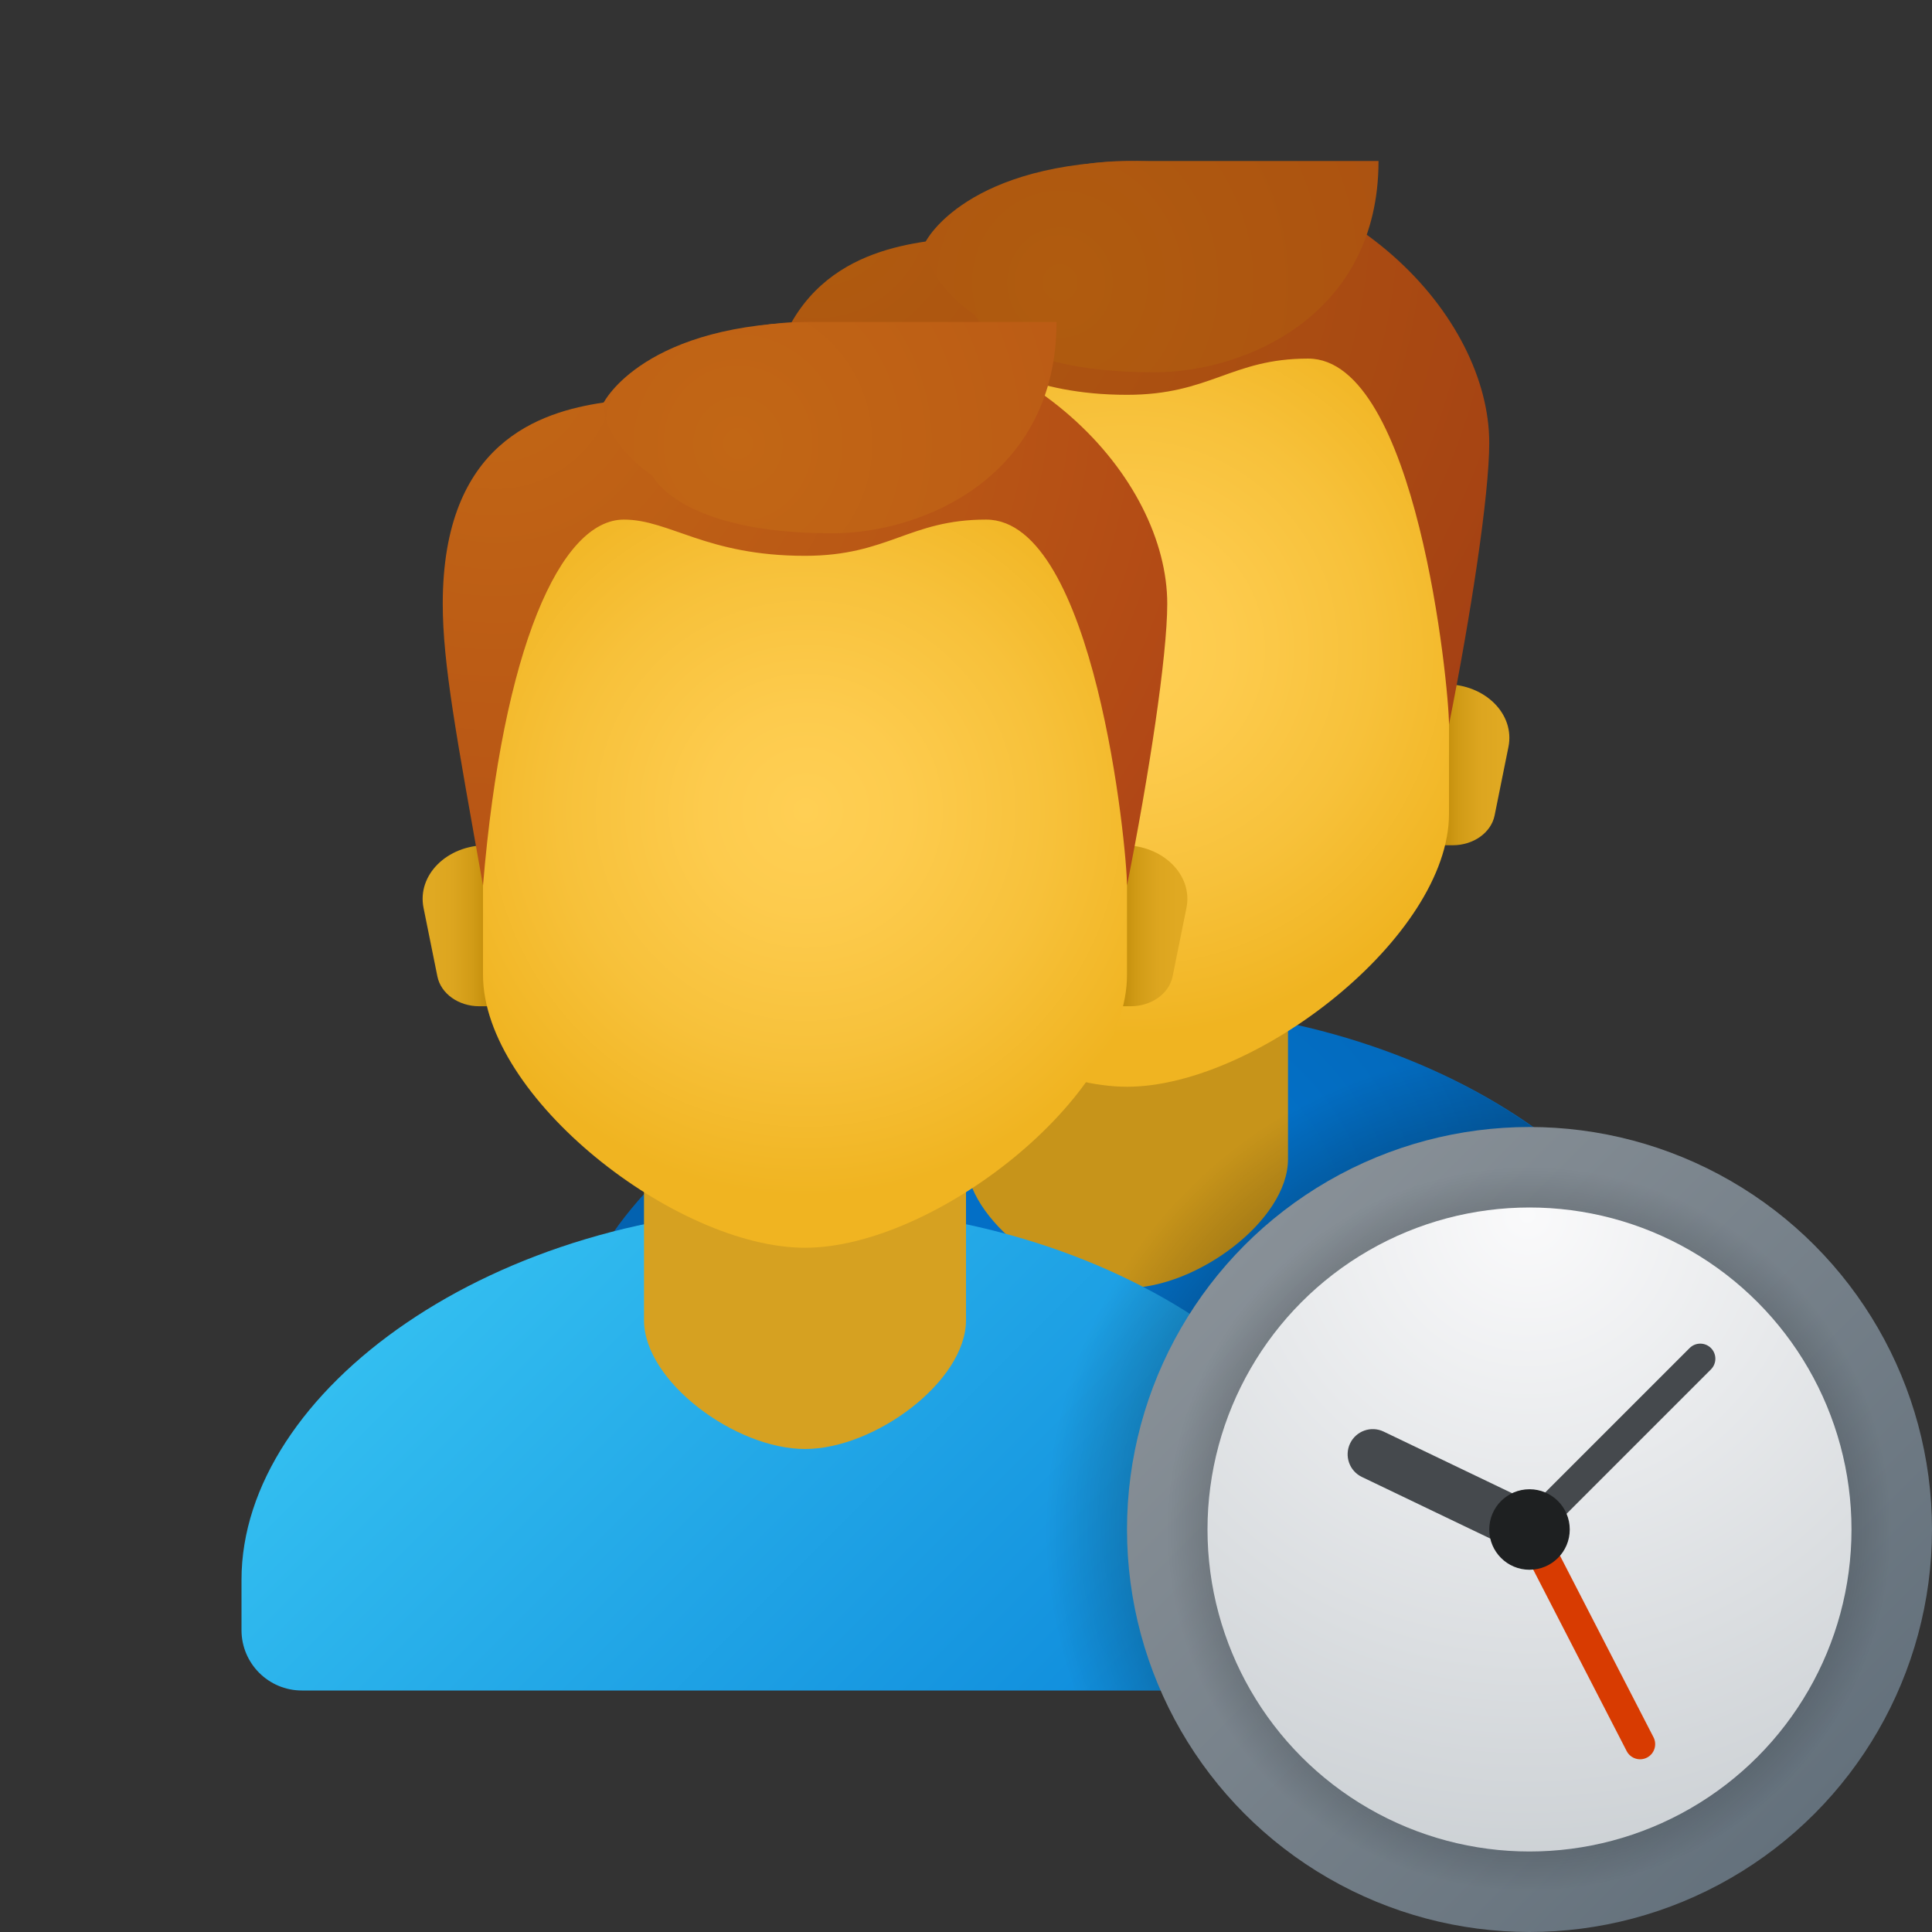 <svg xmlns="http://www.w3.org/2000/svg" viewBox="0 0 48 48"><rect x="0" y="0" width="48" height="48" fill="#333333" stroke="none"/><radialGradient id="Lc~CDOwro1SOOwuwM2b~0a" cx="28" cy="-185" r="10.77" gradientTransform="matrix(1 0 0 -1 0 -154)" gradientUnits="userSpaceOnUse"><stop offset="0" stop-color="#0370c8"/><stop offset=".484" stop-color="#036fc5"/><stop offset=".775" stop-color="#036abd"/><stop offset="1" stop-color="#0362b0"/></radialGradient><path fill="url(#Lc~CDOwro1SOOwuwM2b~0a)" d="M28,25c-7.732,0-14,4.556-14,9.25v1.25c0,0.828,0.672,1.5,1.5,1.5h25	c0.828,0,1.5-0.672,1.5-1.5v-1.25C42,29.556,35.732,25,28,25z"/><path fill="#c7941a" d="M32,28.8c0,1.517-2.264,3.2-4,3.2s-4-1.682-4-3.2c0-2.11,0-5.628,0-5.628h8	C32,23.172,32,26.69,32,28.8z"/><linearGradient id="Lc~CDOwro1SOOwuwM2b~0b" x1="35.917" x2="37.251" y1="-173" y2="-173" gradientTransform="matrix(1 0 0 -1 0 -154)" gradientUnits="userSpaceOnUse"><stop offset="0" stop-color="#c48f0c"/><stop offset=".251" stop-color="#d19b16"/><stop offset=".619" stop-color="#dca51f"/><stop offset="1" stop-color="#e0a922"/></linearGradient><path fill="url(#Lc~CDOwro1SOOwuwM2b~0b)" d="M35.916,17h-0.527v4h0.703c0.515,0,0.954-0.312,1.041-0.74l0.344-1.703	C37.642,17.743,36.897,17,35.916,17z"/><linearGradient id="Lc~CDOwro1SOOwuwM2b~0c" x1="-1070.083" x2="-1068.749" y1="-173" y2="-173" gradientTransform="rotate(180 -525 -77)" gradientUnits="userSpaceOnUse"><stop offset="0" stop-color="#c48f0c"/><stop offset=".251" stop-color="#d19b16"/><stop offset=".619" stop-color="#dca51f"/><stop offset="1" stop-color="#e0a922"/></linearGradient><path fill="url(#Lc~CDOwro1SOOwuwM2b~0c)" d="M20.084,17h0.527v4h-0.703c-0.515,0-0.954-0.312-1.041-0.74l-0.344-1.703	C18.358,17.743,19.103,17,20.084,17z"/><radialGradient id="Lc~CDOwro1SOOwuwM2b~0d" cx="58.758" cy="-189.816" r="10.866" gradientTransform="matrix(.882 0 0 -.882 -23.801 -151.275)" gradientUnits="userSpaceOnUse"><stop offset="0" stop-color="#ffcf54"/><stop offset=".261" stop-color="#fdcb4d"/><stop offset=".639" stop-color="#f7c13a"/><stop offset="1" stop-color="#f0b421"/></radialGradient><path fill="url(#Lc~CDOwro1SOOwuwM2b~0d)" d="M28,5.133c-3.948,0-8,0.6-8,9.133c0,0.683,0,5.224,0,5.954c0,3.046,4.8,6.78,8,6.78	s8-3.733,8-6.78c0-0.73,0-5.271,0-5.954C36,5.733,31.948,5.133,28,5.133z"/><radialGradient id="Lc~CDOwro1SOOwuwM2b~0e" cx="50.025" cy="-177.357" r="26.716" gradientTransform="matrix(.882 0 0 -.882 -23.801 -151.275)" gradientUnits="userSpaceOnUse"><stop offset="0" stop-color="#b05c0f"/><stop offset=".599" stop-color="#a94a12"/><stop offset="1" stop-color="#a33b15"/></radialGradient><path fill="url(#Lc~CDOwro1SOOwuwM2b~0e)" d="M28,4c-3,0-5,2-5,2c-1.593,0.235-4,1-4,5c0,1.488,0.339,3.288,1,7	c0.491-5.891,1.924-9.091,3.5-9.091c1.14,0,2.045,0.9,4.5,0.9c2.072,0,2.587-0.9,4.5-0.9c2.7,0,3.5,8.162,3.5,9.091	c0.541-2.709,1-5.7,1-7C37,7.913,33.588,4,28,4z"/><radialGradient id="Lc~CDOwro1SOOwuwM2b~0f" cx="68.292" cy="-179.474" r="31.147" gradientTransform="matrix(.843 0 0 -.882 -31.236 -151.275)" gradientUnits="userSpaceOnUse"><stop offset="0" stop-color="#b05c0f"/><stop offset=".599" stop-color="#a94a12"/><stop offset="1" stop-color="#a33b15"/></radialGradient><path fill="url(#Lc~CDOwro1SOOwuwM2b~0f)" d="M28.316,4C24,4,23,6,23,6c-0.037,1.014,1.208,1.818,1.208,1.818s0.666,1.432,4.463,1.432	c2.293,0,5.578-1.43,5.578-5.25C34.25,4,33.512,4,28.316,4z"/><linearGradient id="Lc~CDOwro1SOOwuwM2b~0g" x1="11.883" x2="27.997" y1="-184.768" y2="-200.882" gradientTransform="matrix(1 0 0 -1 0 -154)" gradientUnits="userSpaceOnUse"><stop offset="0" stop-color="#33bef0"/><stop offset="1" stop-color="#0a85d9"/></linearGradient><path fill="url(#Lc~CDOwro1SOOwuwM2b~0g)" d="M20,30c-7.732,0-14,4.556-14,9.25v1.25C6,41.328,6.672,42,7.5,42h25	c0.828,0,1.5-0.672,1.5-1.5v-1.25C34,34.556,27.732,30,20,30z"/><path fill="#d6a121" d="M24,32.8c0,1.517-2.264,3.2-4,3.2s-4-1.682-4-3.2c0-2.11,0-5.628,0-5.628h8	C24,27.172,24,30.69,24,32.8z"/><linearGradient id="Lc~CDOwro1SOOwuwM2b~0h" x1="27.917" x2="29.251" y1="-177" y2="-177" gradientTransform="matrix(1 0 0 -1 0 -154)" gradientUnits="userSpaceOnUse"><stop offset="0" stop-color="#c48f0c"/><stop offset=".251" stop-color="#d19b16"/><stop offset=".619" stop-color="#dca51f"/><stop offset="1" stop-color="#e0a922"/></linearGradient><path fill="url(#Lc~CDOwro1SOOwuwM2b~0h)" d="M27.916,21h-0.527v4h0.703c0.515,0,0.954-0.312,1.041-0.74l0.344-1.703	C29.642,21.743,28.897,21,27.916,21z"/><linearGradient id="Lc~CDOwro1SOOwuwM2b~0i" x1="-1062.083" x2="-1060.749" y1="-177" y2="-177" gradientTransform="rotate(180 -525 -77)" gradientUnits="userSpaceOnUse"><stop offset="0" stop-color="#c48f0c"/><stop offset=".251" stop-color="#d19b16"/><stop offset=".619" stop-color="#dca51f"/><stop offset="1" stop-color="#e0a922"/></linearGradient><path fill="url(#Lc~CDOwro1SOOwuwM2b~0i)" d="M12.084,21h0.527v4h-0.703c-0.515,0-0.954-0.312-1.041-0.74l-0.344-1.703	C10.358,21.743,11.103,21,12.084,21z"/><radialGradient id="Lc~CDOwro1SOOwuwM2b~0j" cx="49.684" cy="-194.353" r="10.866" gradientTransform="matrix(.882 0 0 -.882 -23.801 -151.275)" gradientUnits="userSpaceOnUse"><stop offset="0" stop-color="#ffcf54"/><stop offset=".261" stop-color="#fdcb4d"/><stop offset=".639" stop-color="#f7c13a"/><stop offset="1" stop-color="#f0b421"/></radialGradient><path fill="url(#Lc~CDOwro1SOOwuwM2b~0j)" d="M20,9.133c-3.948,0-8,0.6-8,9.133c0,0.683,0,5.224,0,5.954c0,3.046,4.8,6.78,8,6.78	s8-3.733,8-6.78c0-0.73,0-5.271,0-5.954C28,9.733,23.948,9.133,20,9.133z"/><radialGradient id="Lc~CDOwro1SOOwuwM2b~0k" cx="40.951" cy="-181.894" r="26.716" gradientTransform="matrix(.882 0 0 -.882 -23.801 -151.275)" gradientUnits="userSpaceOnUse"><stop offset="0" stop-color="#c26715"/><stop offset=".508" stop-color="#b85515"/><stop offset="1" stop-color="#ad3f16"/></radialGradient><path fill="url(#Lc~CDOwro1SOOwuwM2b~0k)" d="M20,8c-3,0-5,2-5,2c-1.593,0.235-4,1-4,5c0,1.488,0.339,3.288,1,7	c0.491-5.891,1.924-9.091,3.5-9.091c1.14,0,2.045,0.9,4.5,0.9c2.072,0,2.587-0.9,4.5-0.9c2.7,0,3.5,8.162,3.5,9.091	c0.541-2.709,1-5.7,1-7C29,11.913,25.588,8,20,8z"/><radialGradient id="Lc~CDOwro1SOOwuwM2b~0l" cx="58.804" cy="-184.011" r="31.147" gradientTransform="matrix(.843 0 0 -.882 -31.236 -151.275)" gradientUnits="userSpaceOnUse"><stop offset="0" stop-color="#c26715"/><stop offset=".508" stop-color="#b85515"/><stop offset="1" stop-color="#ad3f16"/></radialGradient><path fill="url(#Lc~CDOwro1SOOwuwM2b~0l)" d="M20.316,8C16,8,15,10,15,10c-0.037,1.014,1.208,1.818,1.208,1.818s0.666,1.432,4.463,1.432	c2.293,0,5.578-1.43,5.578-5.25C26.25,8,25.512,8,20.316,8z"/><radialGradient id="Lc~CDOwro1SOOwuwM2b~0m" cx="37.985" cy="38.039" r="12.004" gradientUnits="userSpaceOnUse"><stop offset="0"/><stop offset="1" stop-opacity="0"/></radialGradient><path fill="url(#Lc~CDOwro1SOOwuwM2b~0m)" d="M40,29.686c-1.206-1.33-2.898-2.483-4.919-3.314C29.867,27.679,26,32.382,26,38	c0,1.408,0.269,2.747,0.717,4H32.5c0.828,0,1.5-0.672,1.5-1.5v-1.25c0-0.761-0.18-1.515-0.489-2.25H40V29.686z"/><linearGradient id="Lc~CDOwro1SOOwuwM2b~0n" x1="30.929" x2="45.071" y1="30.929" y2="45.071" gradientUnits="userSpaceOnUse"><stop offset="0" stop-color="#889097"/><stop offset="1" stop-color="#64717c"/></linearGradient><circle cx="38" cy="38" r="10" fill="url(#Lc~CDOwro1SOOwuwM2b~0n)"/><radialGradient id="Lc~CDOwro1SOOwuwM2b~0o" cx="38" cy="38" r="9" gradientUnits="userSpaceOnUse"><stop offset="0"/><stop offset="1" stop-opacity="0"/></radialGradient><circle cx="38" cy="38" r="9" fill="url(#Lc~CDOwro1SOOwuwM2b~0o)"/><radialGradient id="Lc~CDOwro1SOOwuwM2b~0p" cx="37.948" cy="30.186" r="17.828" gradientUnits="userSpaceOnUse"><stop offset="0" stop-color="#fafafb"/><stop offset="1" stop-color="#c8cdd1"/></radialGradient><circle cx="38" cy="38" r="8" fill="url(#Lc~CDOwro1SOOwuwM2b~0p)"/><path fill="#d83b01" d="M40.919,43.667c-0.184,0.095-0.41,0.022-0.505-0.162l-2.747-5.334	c-0.095-0.184-0.022-0.41,0.162-0.505c0.184-0.095,0.41-0.022,0.505,0.162l2.747,5.334C41.175,43.346,41.103,43.573,40.919,43.667z"/><path fill="#45494d" d="M38,38.375c-0.096,0-0.192-0.037-0.265-0.11c-0.146-0.146-0.146-0.384,0-0.53l4.243-4.243	c0.146-0.146,0.384-0.146,0.53,0s0.146,0.384,0,0.53l-4.243,4.243C38.192,38.338,38.096,38.375,38,38.375z"/><path fill="#45494d" d="M38,38.625c-0.091,0-0.183-0.02-0.27-0.062l-3.894-1.868c-0.311-0.149-0.442-0.522-0.293-0.834	c0.149-0.311,0.523-0.443,0.834-0.293l3.894,1.868c0.311,0.149,0.442,0.522,0.293,0.834C38.456,38.494,38.232,38.625,38,38.625z"/><circle cx="38" cy="38" r="1" fill="#1e2021"/></svg>